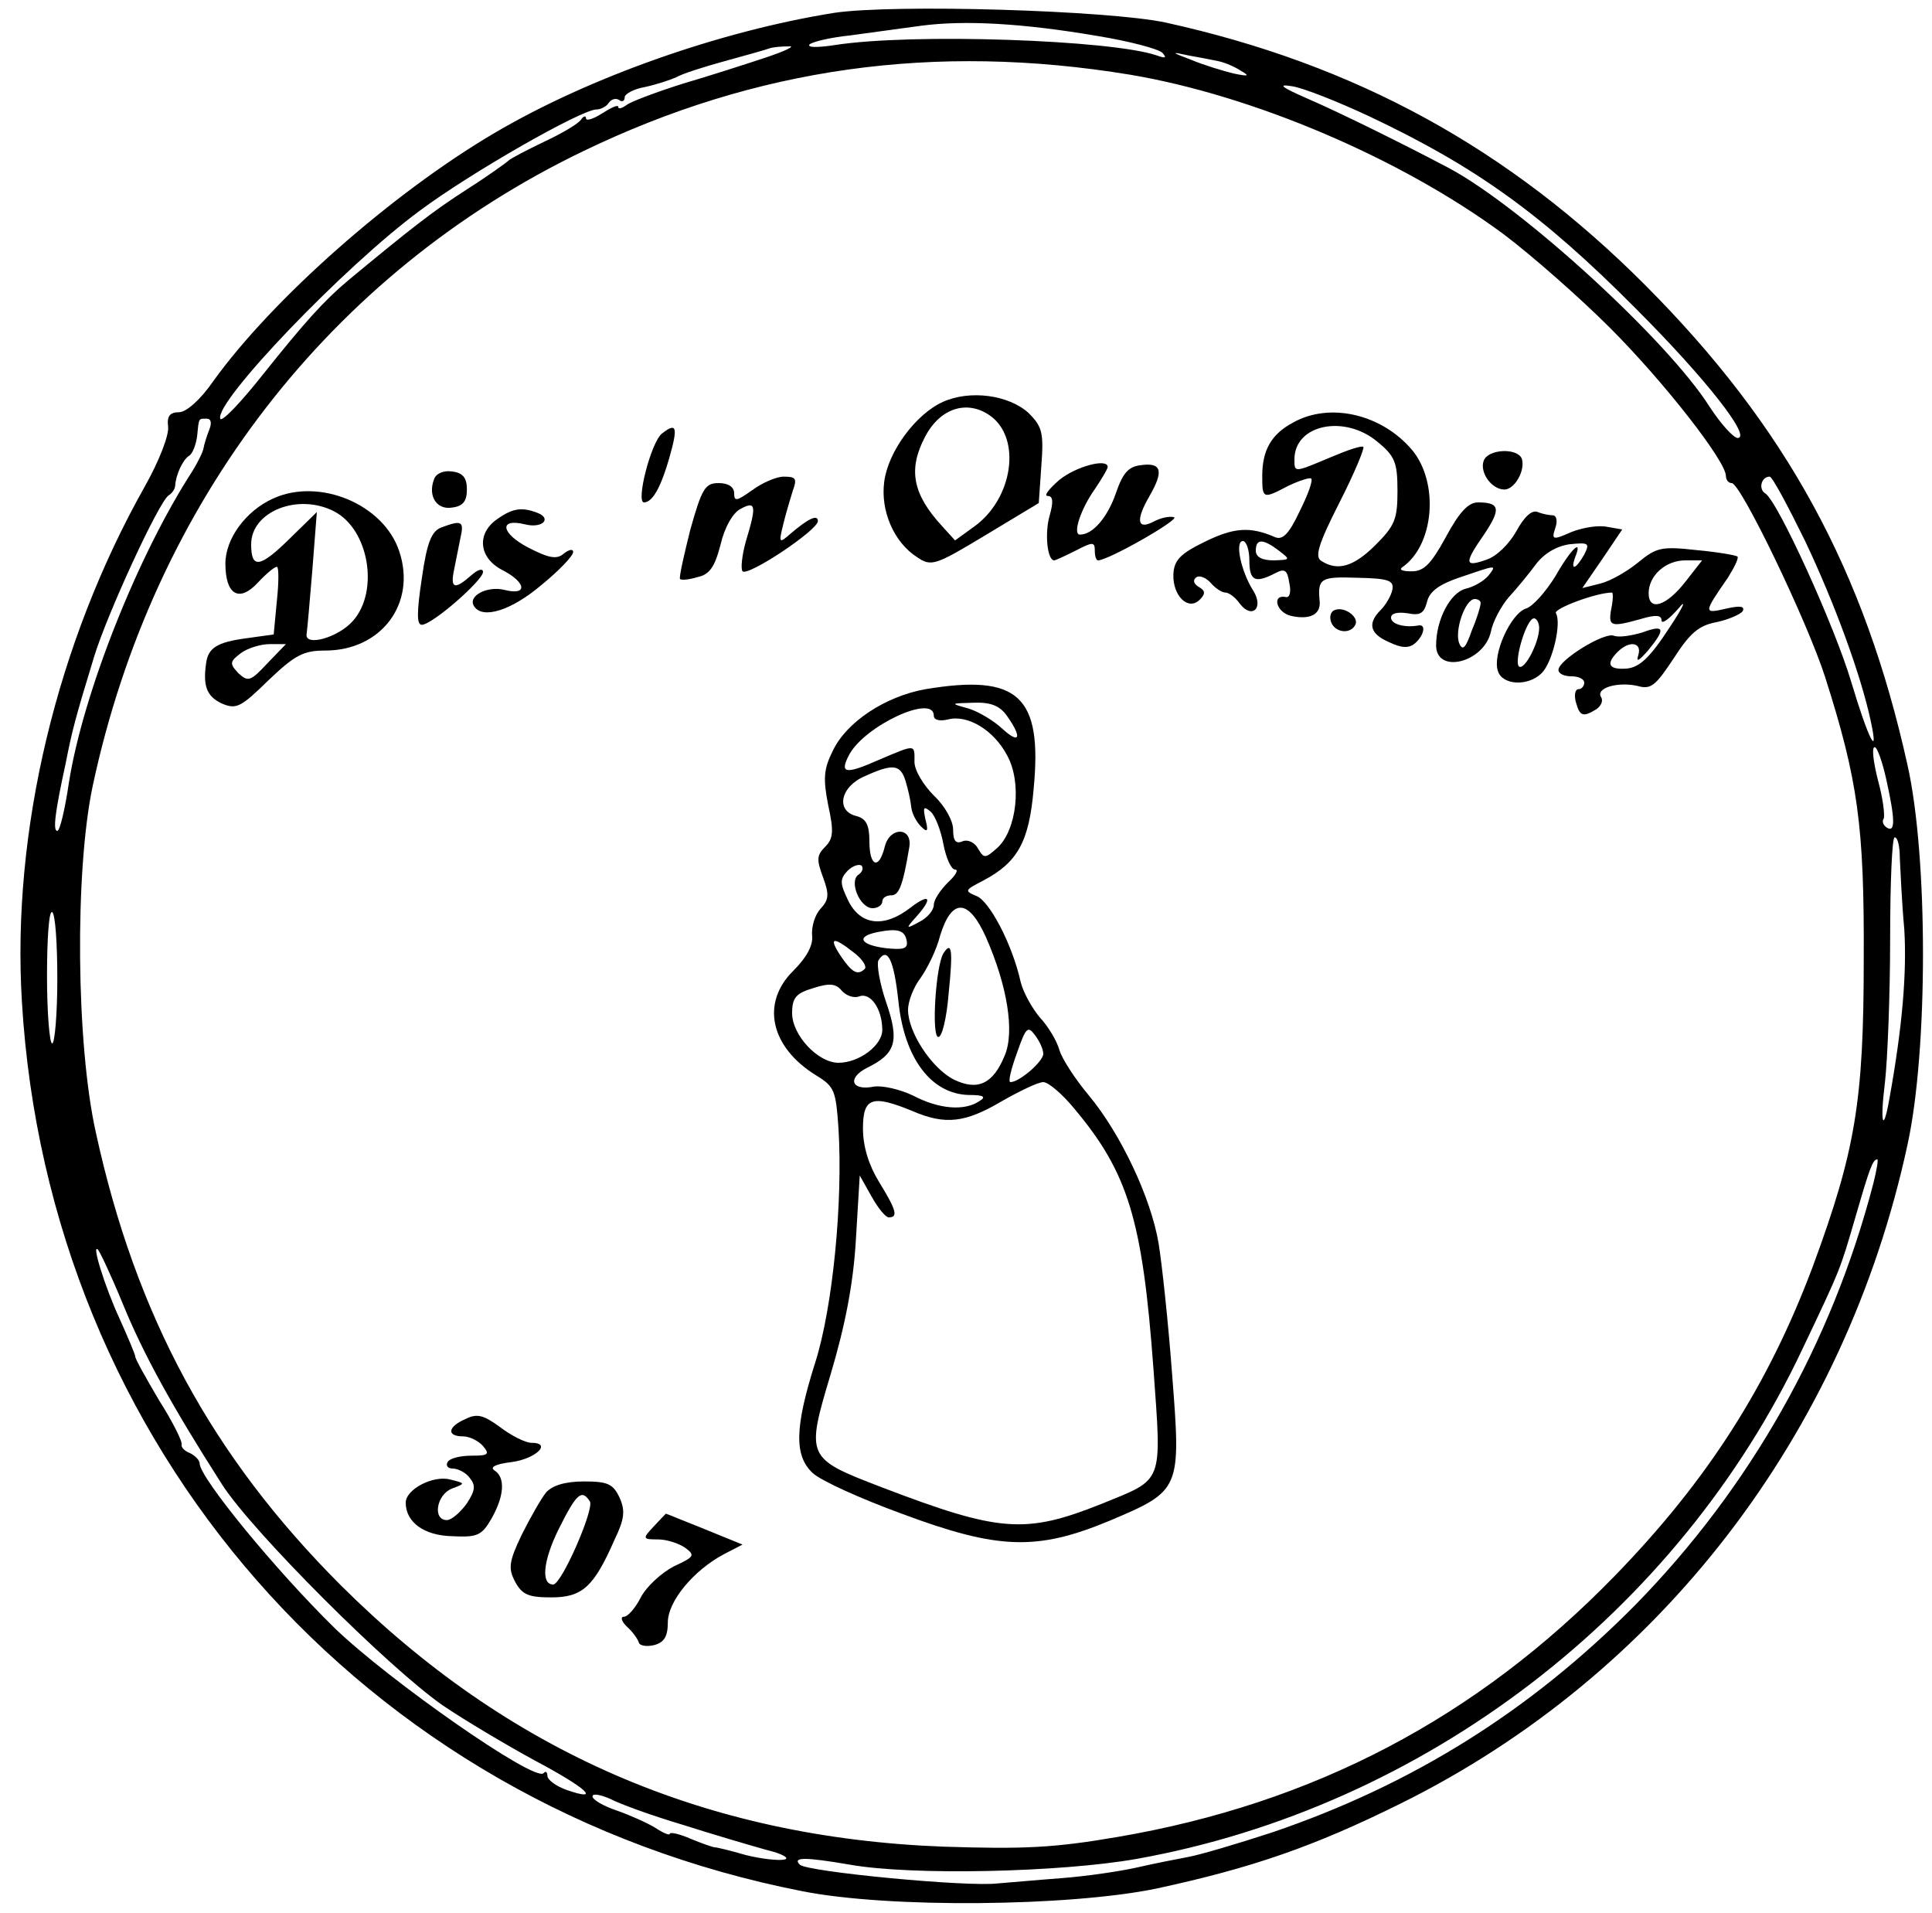 <?xml version="1.0" standalone="no"?>
<!DOCTYPE svg PUBLIC "-//W3C//DTD SVG 20010904//EN"
 "http://www.w3.org/TR/2001/REC-SVG-20010904/DTD/svg10.dtd">
<svg version="1.0" xmlns="http://www.w3.org/2000/svg"
 width="300pt" height="297pt" viewBox="0 0 300 297"
 preserveAspectRatio="xMidYMid meet">
<g transform="translate(0,297) scale(0.1,-0.1)"
fill="#000000" stroke="none">
<path d="M1295 2950 c-175 -28 -379 -99 -528 -187 -158 -93 -344 -257 -436
-385 -20 -29 -42 -48 -53 -48 -14 0 -19 -6 -17 -22 2 -13 -14 -54 -36 -93
-137 -243 -207 -536 -191 -800 41 -690 529 -1247 1211 -1381 135 -27 416 -24
551 4 148 32 244 65 379 132 402 199 690 573 787 1023 32 146 32 447 0 589
-67 303 -189 526 -406 744 -213 214 -451 344 -746 409 -89 19 -422 29 -515 15z
m410 -36 c49 -8 94 -20 100 -26 7 -8 5 -9 -9 -4 -70 24 -379 35 -500 16 -26
-4 -43 -4 -39 1 4 4 33 11 63 14 30 4 80 11 110 15 68 9 158 4 275 -16z m-515
-33 c-30 -10 -89 -29 -130 -41 -41 -13 -81 -28 -87 -33 -7 -5 -13 -7 -13 -3 0
4 -11 -1 -25 -10 -14 -9 -25 -12 -25 -8 0 5 -4 4 -8 -2 -4 -6 -29 -21 -57 -34
-27 -13 -52 -26 -55 -29 -3 -3 -32 -24 -65 -45 -53 -34 -86 -60 -184 -141 -38
-32 -67 -64 -134 -148 -34 -43 -63 -73 -65 -67 -9 26 193 237 310 323 79 59
251 157 274 157 7 0 16 5 19 10 4 6 11 8 16 5 5 -4 9 -2 9 4 0 5 14 13 32 16
18 4 39 11 48 15 8 5 42 16 75 25 33 9 65 18 70 20 6 2 19 3 30 3 11 1 -5 -7
-35 -17z m702 -6 c10 -2 26 -9 35 -15 14 -8 12 -9 -12 -4 -16 4 -46 13 -65 21
-32 12 -32 13 -5 7 17 -3 38 -7 47 -9z m-137 -21 c190 -32 419 -129 579 -247
44 -33 119 -99 166 -146 84 -84 180 -207 180 -230 0 -6 4 -11 9 -11 14 0 117
-214 145 -301 51 -160 61 -231 60 -439 0 -220 -13 -297 -79 -476 -69 -184
-163 -332 -308 -481 -214 -220 -467 -353 -772 -405 -99 -17 -146 -19 -270 -15
-370 14 -676 147 -936 406 -200 200 -318 418 -380 702 -31 138 -33 407 -5 539
94 440 369 796 761 985 269 130 546 169 850 119z m372 -65 c165 -78 268 -152
413 -298 109 -109 181 -201 158 -201 -7 1 -26 22 -43 48 -65 103 -291 310
-405 371 -68 36 -171 87 -220 108 -41 18 -47 23 -23 19 18 -3 71 -24 120 -47z
m-1802 -486 c-4 -10 -8 -23 -9 -29 -1 -6 -9 -22 -17 -35 -85 -131 -170 -345
-192 -484 -6 -41 -14 -75 -18 -75 -7 0 -4 27 13 105 10 51 15 70 44 165 20 66
101 242 116 251 5 3 10 10 10 15 1 16 11 39 21 46 6 3 11 17 13 30 3 30 2 28
15 28 7 0 8 -7 4 -17z m2478 -173 c46 -97 87 -209 102 -280 13 -60 -4 -27 -30
60 -26 88 -115 283 -134 294 -11 7 -6 26 7 26 4 0 28 -45 55 -100z m126 -370
c14 -63 14 -83 1 -75 -6 4 -8 10 -5 14 2 5 -1 31 -9 60 -7 28 -10 51 -5 51 4
0 12 -23 18 -50z m21 -122 c1 -18 3 -68 7 -111 4 -68 -3 -151 -23 -262 -10
-57 -15 -39 -7 25 4 36 8 136 8 223 0 86 3 157 7 157 5 0 8 -15 8 -32z m-2861
-188 c0 -55 -4 -100 -8 -100 -4 0 -8 47 -8 105 0 57 3 102 8 99 5 -3 8 -50 8
-104z m2820 -317 c-65 -250 -192 -473 -369 -654 -163 -165 -347 -280 -565
-354 -55 -18 -113 -35 -130 -38 -16 -3 -52 -10 -78 -16 -26 -6 -80 -14 -120
-17 -40 -3 -83 -7 -97 -8 -47 -6 -297 18 -308 29 -12 12 8 12 78 0 96 -17 326
-12 445 9 447 80 841 382 1034 792 60 126 58 122 82 204 22 76 27 90 34 90 2
0 -1 -17 -6 -37z m-2718 -188 c32 -78 76 -158 154 -280 47 -73 258 -284 343
-343 34 -23 98 -61 142 -85 81 -43 105 -65 50 -46 -17 6 -30 16 -30 22 0 6 -3
8 -6 4 -14 -14 -240 144 -324 225 -92 90 -210 234 -210 256 0 5 -7 12 -15 16
-8 3 -14 9 -13 13 2 4 -14 36 -35 69 -20 34 -37 64 -37 68 0 3 -11 29 -24 58
-24 52 -44 118 -34 108 3 -3 21 -41 39 -85z m869 -808 c47 -15 105 -32 130
-39 25 -6 37 -13 28 -15 -9 -2 -36 1 -60 7 -24 7 -45 12 -48 12 -3 0 -20 6
-37 13 -18 8 -33 11 -33 8 0 -3 -10 1 -22 9 -13 8 -40 20 -60 27 -21 7 -38 17
-38 22 0 5 12 3 28 -4 15 -8 65 -26 112 -40z"/>
<path d="M1464 2346 c-42 -19 -85 -77 -91 -124 -6 -45 15 -94 51 -117 22 -15
28 -13 106 34 l83 50 4 58 c4 52 1 61 -20 82 -31 28 -91 36 -133 17z m73 -21
c50 -35 36 -130 -25 -173 l-29 -21 -20 22 c-46 50 -53 88 -27 138 23 45 65 59
101 34z"/>
<path d="M2008 2314 c-34 -18 -48 -43 -48 -83 0 -36 1 -36 41 -15 17 8 33 13
35 11 3 -3 -5 -25 -18 -51 -16 -34 -26 -45 -38 -40 -39 17 -64 15 -109 -7 -39
-19 -48 -29 -49 -51 -1 -33 23 -57 41 -39 9 9 9 14 -2 20 -8 5 -9 11 -3 15 5
3 15 -1 22 -9 7 -8 17 -15 23 -15 5 0 15 -7 22 -17 19 -25 38 -7 21 20 -19 30
-29 77 -16 77 5 0 10 -13 10 -30 0 -32 9 -36 40 -20 15 8 19 5 22 -15 3 -13 1
-23 -5 -22 -22 5 -16 -23 7 -29 30 -7 48 2 45 24 -3 34 2 37 58 35 49 -1 58
-4 55 -19 -2 -9 -10 -23 -18 -31 -21 -21 -17 -37 13 -50 19 -9 30 -10 40 -2
14 12 18 30 6 28 -22 -4 -43 2 -43 12 0 7 10 9 25 7 20 -4 26 -1 31 18 4 16
19 27 52 38 56 19 57 20 43 2 -7 -8 -22 -17 -35 -20 -24 -6 -46 -48 -46 -88 0
-45 74 -27 85 21 3 16 16 40 28 54 12 13 31 36 42 51 13 17 32 28 52 31 30 3
32 2 23 -16 -13 -23 -22 -26 -14 -4 12 30 -6 14 -31 -30 -15 -24 -35 -47 -46
-50 -23 -8 -52 -71 -43 -97 7 -22 47 -24 68 -3 17 17 31 78 22 93 -4 7 63 32
87 32 2 0 2 -11 -1 -25 -5 -28 -1 -29 46 -16 23 7 32 6 32 -2 0 -7 12 2 26 18
14 17 8 3 -14 -30 -30 -46 -46 -61 -66 -63 -28 -2 -33 7 -14 26 18 18 38 15
32 -5 -4 -12 1 -9 15 7 28 34 26 41 -9 28 -17 -5 -36 -8 -44 -5 -15 6 -86 -38
-86 -53 0 -6 9 -10 20 -10 11 0 20 -4 20 -10 0 -5 -4 -10 -9 -10 -5 0 -7 -9
-4 -20 6 -22 11 -24 32 -11 7 5 11 13 7 19 -8 14 26 24 57 17 21 -6 28 1 56
43 25 39 39 51 66 56 19 4 37 12 41 17 4 8 -4 9 -26 4 -35 -8 -35 -7 3 48 10
16 17 30 15 33 -3 2 -31 7 -64 10 -54 6 -62 4 -90 -19 -17 -14 -43 -29 -59
-33 l-28 -7 31 45 31 46 -23 4 c-14 3 -38 -1 -56 -8 -29 -13 -31 -12 -25 6 4
11 2 20 -4 20 -5 0 -16 2 -23 5 -9 4 -21 -7 -33 -29 -11 -20 -31 -40 -47 -45
-34 -12 -35 -6 -3 40 26 39 24 49 -10 49 -15 0 -29 -15 -50 -54 -23 -42 -34
-53 -53 -53 -13 0 -20 2 -15 6 50 34 58 131 16 182 -47 56 -128 75 -185 43z
m131 -30 c27 -22 31 -32 31 -76 0 -44 -4 -54 -34 -84 -34 -34 -59 -41 -84 -25
-11 6 -5 26 28 91 23 45 39 84 37 86 -2 3 -25 -5 -51 -16 -57 -24 -56 -24 -56
-3 0 54 78 70 129 27z m-153 -169 c18 -14 18 -14 -8 -15 -18 0 -28 5 -28 15 0
19 11 19 36 0z m632 -47 c-30 -39 -58 -48 -58 -19 0 27 26 51 57 51 l26 0 -25
-32z m-319 -35 c0 -5 -6 -24 -14 -43 -9 -26 -14 -31 -19 -19 -8 19 9 69 24 69
5 0 10 -3 9 -7z m91 -38 c0 -22 -22 -65 -31 -60 -9 6 11 75 23 75 4 0 8 -7 8
-15z"/>
<path d="M1028 2297 c-17 -13 -41 -107 -28 -107 13 0 26 23 39 68 14 49 12 57
-11 39z"/>
<path d="M2304 2255 c-7 -18 12 -45 32 -45 16 0 33 30 27 48 -7 17 -52 15 -59
-3z"/>
<path d="M1645 2225 c-16 -14 -25 -25 -18 -25 8 0 9 -9 3 -30 -8 -27 -4 -70 7
-70 2 0 17 7 33 15 27 14 30 14 30 0 0 -8 2 -15 5 -15 16 0 128 64 118 67 -7
2 -21 -1 -32 -7 -25 -13 -28 2 -6 40 22 38 19 52 -12 48 -20 -2 -29 -11 -40
-43 -13 -38 -36 -65 -56 -65 -12 0 1 40 24 72 10 15 19 30 19 33 0 14 -49 1
-75 -20z"/>
<path d="M674 2226 c-10 -26 4 -48 28 -44 17 2 23 10 23 28 0 18 -6 26 -23 28
-13 2 -25 -3 -28 -12z"/>
<path d="M1168 2209 c-24 -17 -28 -18 -28 -5 0 10 -9 16 -24 16 -21 0 -26 -8
-44 -72 -10 -40 -18 -75 -16 -77 2 -2 14 -1 27 3 19 4 27 16 36 51 6 26 19 49
31 55 24 13 25 5 8 -51 -6 -22 -8 -42 -5 -46 9 -8 117 64 117 78 0 11 -15 4
-43 -20 -17 -15 -18 -14 -11 14 4 17 11 40 15 53 7 19 5 22 -14 22 -12 0 -34
-10 -49 -21z"/>
<path d="M424 2196 c-42 -19 -74 -62 -74 -101 0 -48 21 -61 50 -30 13 14 26
25 30 25 3 0 3 -24 0 -52 l-5 -53 -43 -6 c-45 -6 -59 -15 -62 -39 -5 -35 1
-51 24 -62 23 -10 30 -6 73 36 41 39 54 46 88 46 87 0 142 73 115 154 -24 73
-124 115 -196 82z m95 -20 c54 -28 70 -124 29 -170 -23 -26 -74 -40 -72 -21 1
6 5 51 9 100 l7 90 -44 -43 c-45 -44 -58 -45 -58 -7 0 51 73 80 129 51z m-104
-236 c-26 -28 -30 -29 -45 -15 -14 15 -13 18 4 31 11 8 31 14 45 14 l25 0 -29
-30z"/>
<path d="M772 2164 c-32 -22 -29 -60 8 -79 37 -19 40 -40 4 -31 -27 7 -58 -9
-48 -25 13 -21 58 -7 105 33 27 22 49 45 49 51 0 5 -6 4 -14 -2 -11 -10 -23
-8 -56 9 -42 22 -46 46 -5 36 27 -7 43 9 19 18 -24 9 -38 7 -62 -10z"/>
<path d="M685 2151 c-15 -6 -22 -23 -30 -79 -8 -53 -8 -72 0 -72 16 0 95 69
95 82 0 6 -8 4 -18 -5 -26 -23 -33 -21 -27 8 3 14 7 36 10 50 6 26 2 28 -30
16z"/>
<path d="M2073 2023 c-7 -2 -9 -11 -6 -19 6 -16 29 -19 37 -5 8 12 -16 30 -31
24z"/>
<path d="M1437 1900 c-62 -11 -123 -51 -144 -96 -14 -28 -15 -43 -7 -84 9 -41
8 -52 -5 -65 -13 -13 -13 -20 -3 -47 10 -27 9 -35 -4 -49 -9 -10 -14 -28 -13
-41 2 -15 -8 -34 -29 -55 -51 -50 -36 -119 36 -163 28 -17 30 -24 34 -82 7
-115 -9 -278 -36 -363 -32 -101 -33 -145 -4 -172 13 -12 75 -40 138 -63 150
-56 210 -58 323 -11 111 47 111 48 97 228 -6 81 -16 173 -21 203 -12 71 -59
170 -108 229 -21 25 -42 57 -46 71 -4 14 -17 36 -30 50 -12 14 -26 39 -30 55
-13 59 -49 127 -69 134 -19 8 -18 9 11 24 53 28 71 60 78 142 14 145 -24 179
-168 155z m127 -42 c24 -34 19 -44 -8 -19 -13 12 -36 26 -52 31 -29 8 -29 8 8
9 27 1 41 -5 52 -21z m-114 1 c0 -7 9 -9 22 -6 30 8 71 -16 92 -56 23 -42 15
-115 -15 -143 -19 -17 -21 -17 -30 -2 -5 10 -16 15 -24 12 -11 -5 -15 1 -15
18 0 14 -13 37 -30 53 -16 16 -30 39 -30 52 0 28 3 28 -56 3 -52 -23 -61 -21
-45 9 25 45 131 94 131 60z m-44 -101 c4 -13 8 -31 9 -41 1 -10 8 -23 15 -30
10 -10 12 -8 7 11 -4 19 -3 21 8 12 7 -6 16 -29 20 -51 4 -21 12 -39 18 -39 6
0 1 -9 -11 -20 -12 -12 -22 -27 -22 -35 0 -8 -10 -20 -22 -26 -22 -12 -22 -11
-5 8 26 29 21 37 -9 14 -41 -32 -78 -28 -97 11 -13 27 -13 33 -1 46 8 8 18 11
22 8 3 -4 1 -10 -5 -14 -15 -10 2 -52 22 -52 8 0 15 5 15 10 0 6 6 10 14 10
12 0 18 15 28 75 5 31 -30 32 -38 1 -9 -37 -24 -32 -24 8 0 25 -5 35 -20 39
-33 8 -25 46 13 62 44 20 55 18 63 -7z m125 -243 c33 -75 45 -147 29 -184 -18
-44 -42 -55 -79 -37 -35 18 -71 74 -71 108 0 14 9 36 19 49 10 14 25 43 31 67
18 58 44 57 71 -3z m-123 -6 c2 -12 -5 -14 -33 -11 -39 5 -47 18 -12 25 31 6
42 3 45 -14z m-82 -18 c13 -10 20 -21 17 -25 -11 -11 -20 -6 -37 19 -20 30
-13 32 20 6z m69 -75 c9 -89 51 -145 110 -146 23 0 27 -3 15 -10 -23 -15 -62
-12 -102 9 -21 10 -48 16 -61 14 -35 -7 -42 13 -11 29 45 22 51 41 30 102 -10
29 -15 59 -12 65 14 22 24 1 31 -63z m-61 7 c18 7 36 -20 36 -52 0 -24 -36
-51 -68 -51 -32 0 -72 43 -72 77 0 24 6 31 33 39 25 8 35 7 44 -4 7 -8 19 -12
27 -9z m286 -89 c0 -12 -37 -44 -51 -44 -4 0 1 20 10 45 14 40 17 43 28 28 7
-9 13 -22 13 -29z m48 -85 c84 -100 106 -173 123 -403 13 -182 17 -171 -81
-211 -118 -47 -158 -44 -341 26 -117 45 -118 46 -79 176 22 74 35 139 39 208
l6 100 18 -32 c10 -18 22 -33 27 -33 15 0 12 11 -15 55 -16 26 -25 55 -25 83
0 48 14 53 77 27 51 -22 82 -18 138 15 28 16 57 30 65 30 8 0 30 -19 48 -41z"/>
<path d="M1465 1490 c-12 -19 -19 -130 -8 -130 6 0 13 30 16 67 7 68 5 83 -8
63z"/>
<path d="M723 767 c-28 -12 -30 -27 -4 -27 10 0 24 -7 31 -15 11 -13 8 -15
-18 -15 -17 0 -34 -4 -37 -10 -3 -5 0 -10 8 -10 8 0 20 -6 26 -14 10 -12 9
-20 -4 -40 -10 -14 -24 -26 -31 -26 -23 0 -16 40 8 49 21 8 21 8 -3 14 -26 7
-69 -15 -69 -36 0 -30 28 -51 72 -52 39 -2 46 1 61 27 20 35 22 64 5 75 -8 5
1 10 26 13 38 5 64 30 31 30 -9 0 -31 11 -48 24 -26 19 -36 22 -54 13z"/>
<path d="M848 653 c-8 -10 -25 -40 -38 -66 -20 -42 -21 -52 -10 -73 11 -20 21
-24 56 -24 48 0 66 16 98 89 16 33 17 46 8 66 -10 21 -18 25 -55 25 -29 0 -49
-6 -59 -17z m68 -14 c7 -12 -44 -129 -57 -129 -19 0 -16 36 8 85 28 56 36 64
49 44z"/>
<path d="M1015 600 c-18 -19 -17 -20 7 -20 13 0 32 -6 42 -13 16 -12 14 -14
-18 -29 -19 -10 -42 -31 -51 -48 -8 -16 -20 -30 -26 -30 -6 0 -4 -7 4 -15 9
-8 17 -19 19 -25 1 -5 12 -7 24 -4 15 4 21 13 21 35 0 33 40 81 87 106 l29 15
-59 24 c-33 13 -59 24 -60 24 0 0 -9 -9 -19 -20z"/>
</g>
</svg>

